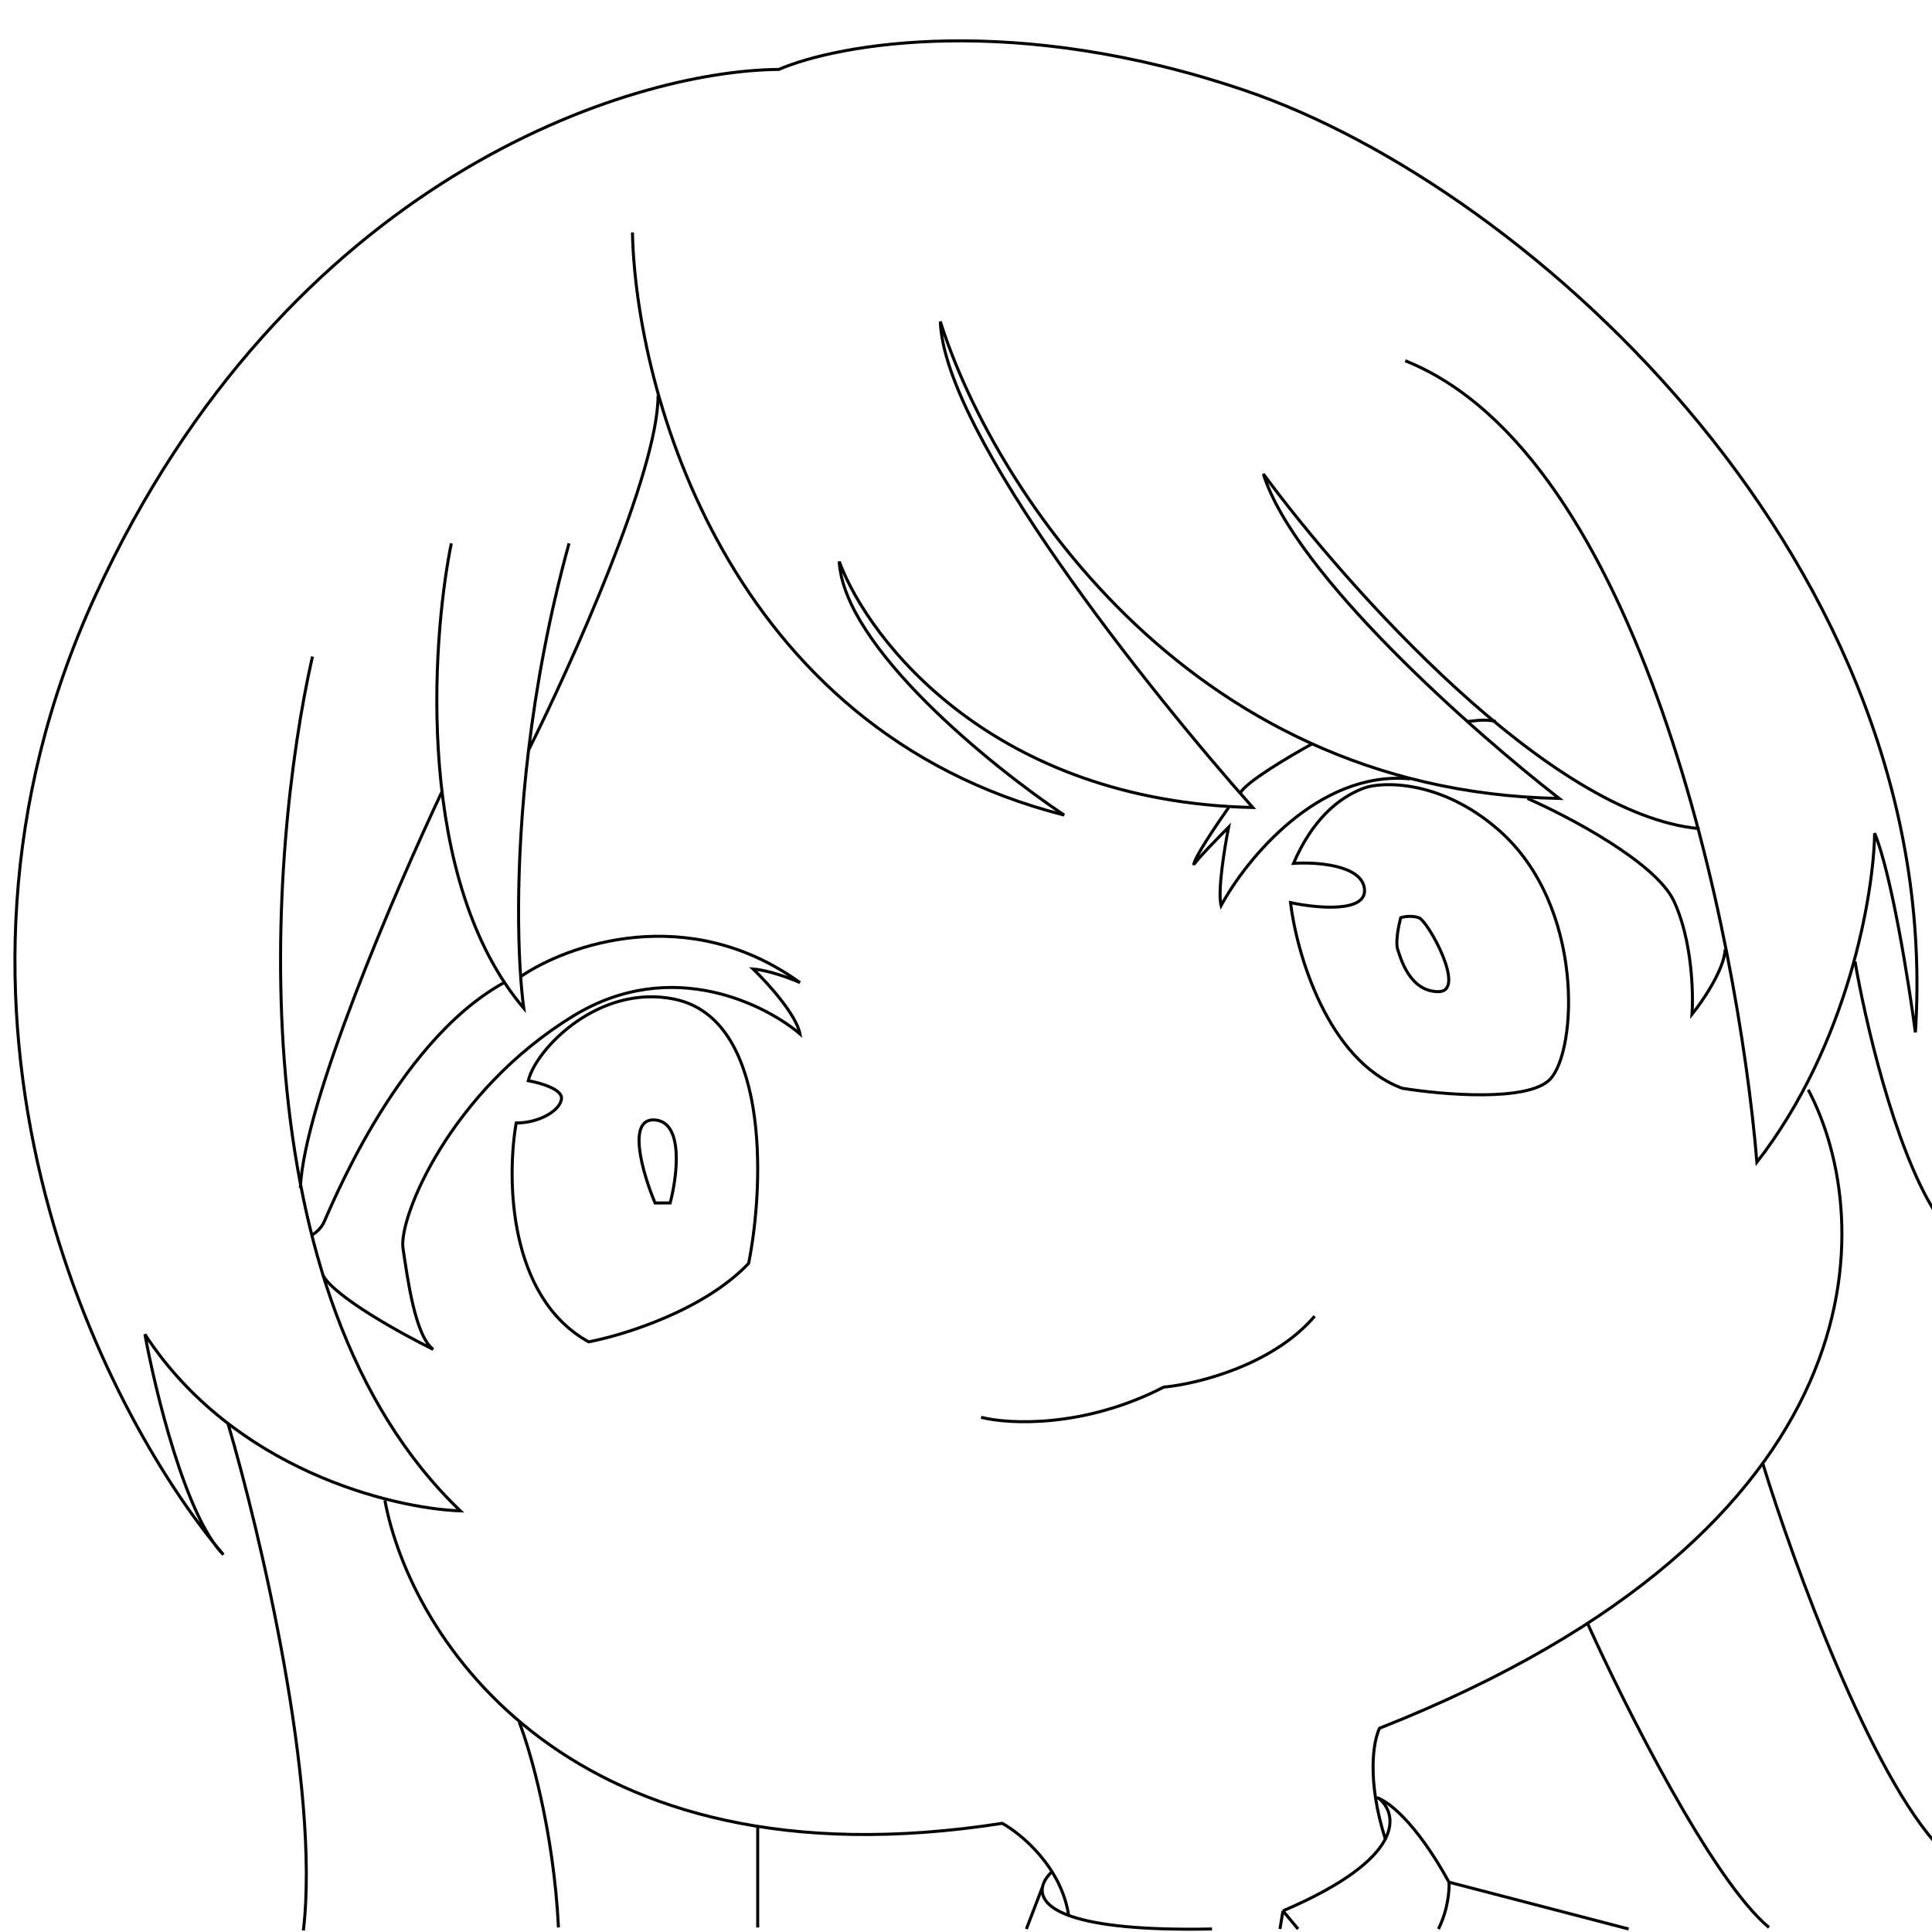 <svg width="640" height="640" viewBox="0 0 640 640" fill="none" xmlns="http://www.w3.org/2000/svg">
<g clip-path="url(#clip0_127_1032)">
<path d="M222 398.5H217C213 389 207.4 370.2 217 371C226.6 371.8 224.333 389.667 222 398.5Z" stroke="black"/>
<path d="M185.999 364.002C186.399 360.802 178.833 358.668 174.999 358.002C177.5 347.502 198.392 325.739 223.5 331.002C254.5 337.5 253.5 390.835 248 418.502C233.2 434.102 206.5 442.335 194.999 444.502C168.199 429.702 167.833 390.002 170.999 372.002C178.499 372.002 185.499 368.002 185.999 364.002Z" stroke="black"/>
<path d="M103.5 409C104.167 408.667 105.8 407.5 107 405.5C108.5 403 130.5 345.5 167 325.5M172.5 323.5C187.833 313 227.8 298.7 265 325.5C262 324.167 254.7 321.4 249.5 321C254.167 325.5 263.8 336.1 265 342.5C254.5 333.5 222.993 316.382 190 336.5C149 361.5 132 403.5 133.5 413.5C135 423.5 137.5 442.5 143.5 447C133 441.833 111 429.7 107 422.5" stroke="black"/>
<path d="M127.5 497C135.833 542 188.4 626.4 332 604C338.333 607.5 351.6 618.5 354 634.5M599 361C621.667 403.833 625 506.1 457 572.5C455 576.5 452.6 589.5 459 609.5" stroke="black"/>
<path d="M456.5 595.5C463.167 600.667 466.2 615.4 425 633M425 633L430 639M425 633L424 639M348.5 620C346.953 621.442 345.747 623.175 345.371 625M401.5 639C354.161 639.947 343.964 631.826 345.371 625M345.371 625L340 639" stroke="black"/>
<path d="M103.501 217.5C88.834 282.167 78.101 429.3 152.501 500.5C129.834 499.667 77.201 486.8 48.001 442C51.501 461.167 61.601 502.6 74.001 515C33.334 467 -32.099 336.3 31.501 197.5C95.101 58.7 209 23.334 258 23C277.667 14.501 336.1 4 412.5 30C508 62.501 644.5 188 634.5 342C632.333 325.667 626.6 289.6 621 276C620.667 296 612.4 345.8 582 385C575.667 309.5 543.5 150.7 465.5 119.5" stroke="black"/>
<path d="M99.5 393.5C100.684 365.468 130.87 295.184 146.397 262.275" stroke="black"/>
<path d="M209.5 77C210.667 129.5 240.9 241.6 352.5 270C328.333 253.833 279.6 214.4 278 186C287.833 212.333 329 265.5 415 267.5C381 229.333 312.7 143.7 311.5 106.5C327.667 158.167 391.3 262.1 516.5 264.5C488.167 242.5 428.9 190.2 418.5 157C446 194.333 513.4 270.1 563 274.5" stroke="black"/>
<path d="M149.5 180C142.666 213.833 137.9 292 173.5 334C171.542 319.43 170.352 287.95 175.091 248.5M188.5 180C181.826 204.195 177.616 227.479 175.091 248.5M175.091 248.5C189.394 219.833 218 156.2 218 131" stroke="black"/>
<path d="M75.5 471.5C86.167 507.667 106.1 591.9 100.5 639.5" stroke="black"/>
<path d="M456 595.5C459.333 596.333 468.8 603.1 480 623.5M480 623.5C480.167 626 479.7 632.6 476.5 639M480 623.5L539.5 639" stroke="black"/>
<path d="M172 570.5C175.667 579.833 183.4 606.5 185 638.5M251 605V638.5M526 538C538.167 565 567.2 622.9 586 638.5M584 485C594 517.5 619.8 588.5 643 612.5M614.5 318.5C617.667 337.167 627.4 379.9 641 401.5" stroke="black"/>
<path d="M325 469.5C334.167 471.833 359.1 473.1 385.5 459.5C396.333 458.5 421.5 452.4 435.5 436" stroke="black"/>
<path d="M434.501 246.5C427.501 250.333 413.001 258.9 411.001 262.5M407.001 267.5C403.001 273.167 395.101 284.9 395.501 286.5C395.7 285.5 404.002 277 407.001 274C405.667 280.667 403.3 295.2 404.5 300C412.667 284.833 436.6 255.2 467 258M486 239C487.5 239 491.5 238 495.5 239M506 264.5C519.667 270.5 548.5 285.7 554.5 298.5C560.5 311.3 561 328.833 560.5 336C564 331.667 571.1 321.3 571.5 314.5M428.5 286C436 285.5 451.2 286.5 452 294.5C452.8 302.5 436 300.833 427.5 299C429.5 315.667 439.7 351.3 464.5 360.5C477.833 362.667 506.3 365.1 513.5 357.5C522.5 348 525 300 496.5 275C477.12 258 457.5 259 452 261C443.084 264.242 434.5 272 428.5 286Z" stroke="black"/>
<path d="M463 314.5C462.2 312.1 463.333 306.5 464 304C465 303.667 467.6 303.2 470 304C473 305 486 328.5 476.5 328.5C467 328.5 464 317.5 463 314.5Z" stroke="black"/>
</g>
<defs>
<clipPath id="clip0_127_1032">
<rect width="640" height="640" fill="white"/>
</clipPath>
</defs>
</svg>
